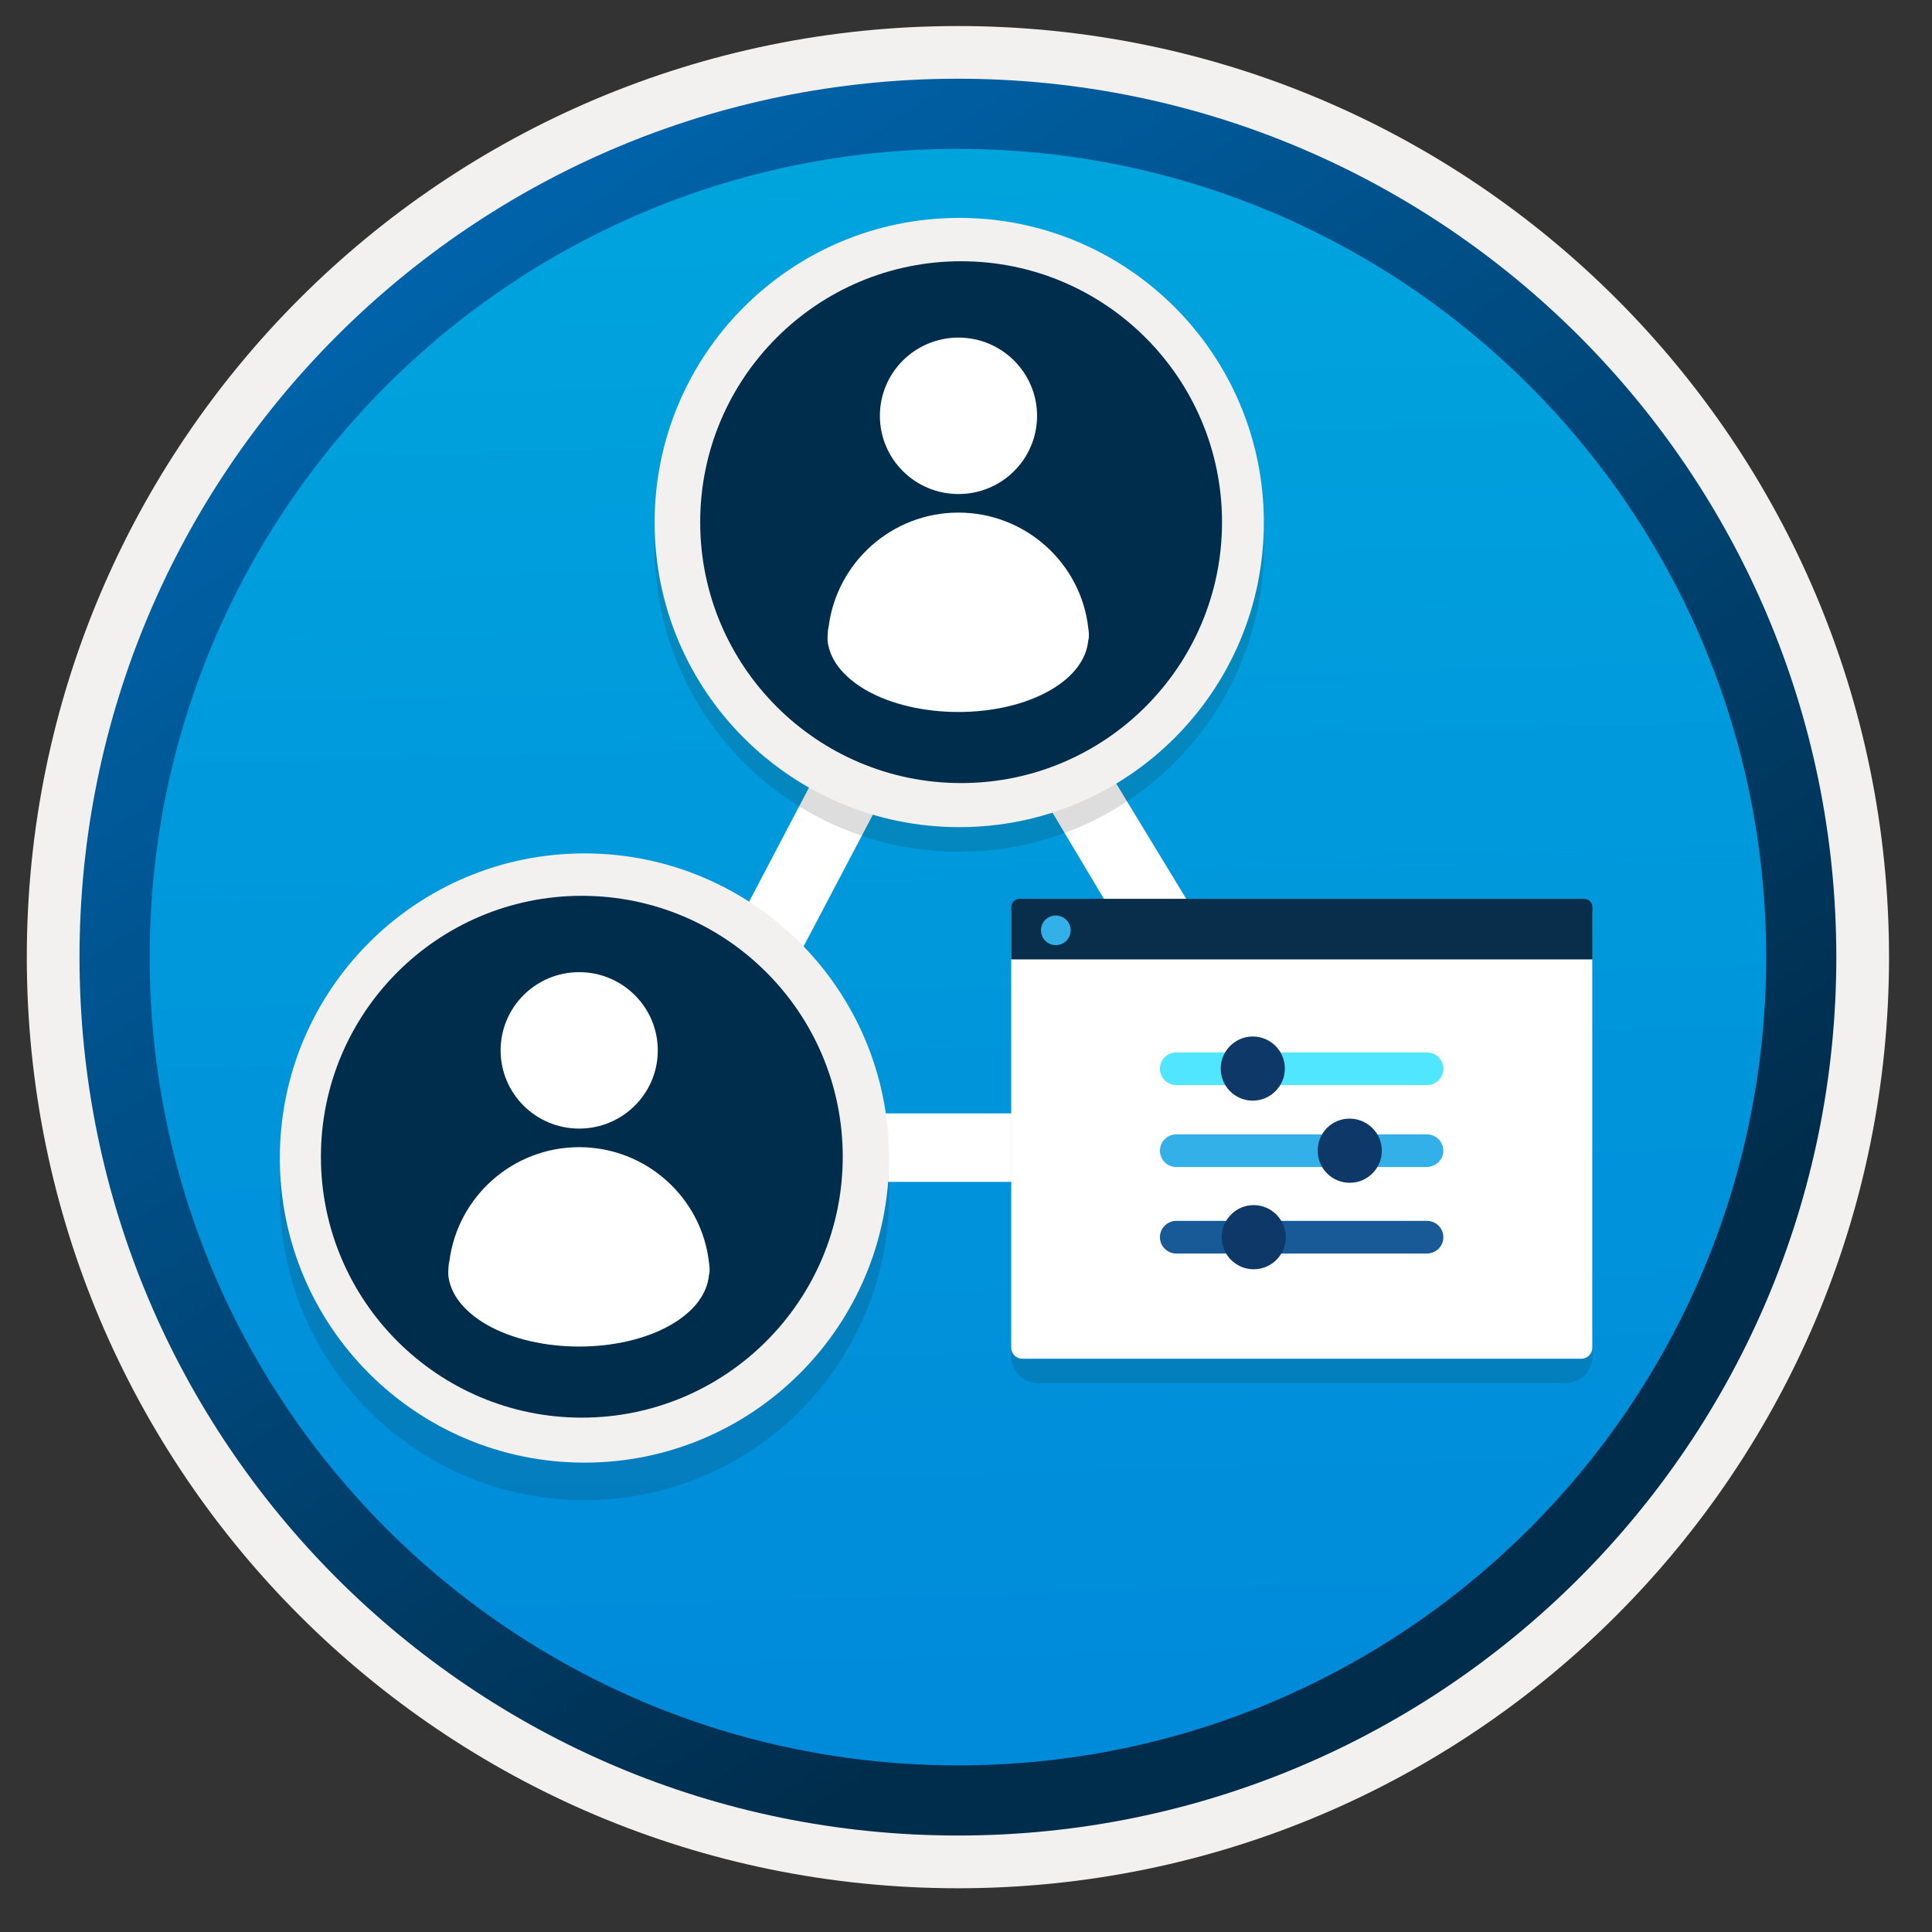 <svg width="103" height="103" viewBox="0 0 103 103" fill="none" xmlns="http://www.w3.org/2000/svg">
<rect x="0" y="0" width="103" height="103" fill="#333333" stroke="none"/>
<path d="M51.069 97.838C25.219 97.838 4.259 76.888 4.259 51.028C4.259 25.168 25.219 4.218 51.069 4.218C76.919 4.218 97.879 25.178 97.879 51.028C97.879 76.878 76.919 97.838 51.069 97.838Z" fill="url(#paint0_linear)"/>
<path fill-rule="evenodd" clip-rule="evenodd" d="M96.969 51.028C96.969 76.378 76.419 96.928 51.069 96.928C25.719 96.928 5.169 76.378 5.169 51.028C5.169 25.678 25.719 5.128 51.069 5.128C76.419 5.128 96.969 25.678 96.969 51.028ZM51.069 1.388C78.489 1.388 100.709 23.608 100.709 51.028C100.709 78.448 78.479 100.668 51.069 100.668C23.649 100.668 1.429 78.438 1.429 51.028C1.429 23.608 23.649 1.388 51.069 1.388Z" fill="#F2F1F0"/>
<path fill-rule="evenodd" clip-rule="evenodd" d="M94.159 51.027C94.159 74.827 74.869 94.117 51.069 94.117C27.269 94.117 7.979 74.827 7.979 51.027C7.979 27.227 27.269 7.937 51.069 7.937C74.869 7.937 94.159 27.227 94.159 51.027ZM51.069 4.197C76.929 4.197 97.899 25.167 97.899 51.027C97.899 76.887 76.929 97.857 51.069 97.857C25.209 97.857 4.239 76.887 4.239 51.027C4.239 25.167 25.199 4.197 51.069 4.197Z" fill="url(#paint1_linear)"/>
<path d="M43.589 59.358C43.709 59.947 43.789 60.547 43.789 61.178C43.789 61.807 43.709 62.407 43.589 62.998C42.739 67.058 39.159 70.108 34.839 70.108C29.929 70.108 25.909 66.108 25.909 61.178C25.909 57.377 28.329 54.108 31.709 52.828L30.649 49.398C25.779 51.138 22.269 55.758 22.269 61.188C22.269 68.118 27.919 73.767 34.849 73.767C41.149 73.767 46.349 69.067 47.259 63.008H70.069V59.358H43.589Z" fill="white"/>
<path d="M29.699 61.197C29.699 64.047 32.019 66.368 34.869 66.368C37.719 66.368 40.039 64.047 40.039 61.197C40.039 59.968 39.589 58.877 38.889 57.968L48.169 40.328C47.019 39.898 46.049 39.267 45.169 38.417C43.479 36.797 42.409 34.508 42.409 31.977C42.409 27.067 46.409 23.047 51.339 23.047C56.269 23.047 60.269 27.047 60.269 31.977C60.269 32.727 60.149 33.468 59.959 34.167L63.329 35.508C63.649 34.367 63.919 33.218 63.919 31.977C63.919 25.047 58.269 19.398 51.339 19.398C44.409 19.398 38.769 25.047 38.769 31.968C38.769 35.847 40.589 39.278 43.329 41.608L35.709 56.127C35.429 56.078 35.159 56.047 34.849 56.047C32.029 56.047 29.699 58.347 29.699 61.197Z" fill="white"/>
<path d="M66.759 53.708L55.459 35.108C56.119 34.248 56.539 33.168 56.539 31.978C56.539 29.128 54.219 26.808 51.369 26.808C48.519 26.808 46.199 29.128 46.199 31.978C46.199 34.828 48.519 37.148 51.369 37.148C51.689 37.148 52.029 37.118 52.359 37.038L62.409 53.878C63.439 53.198 64.729 52.618 65.999 52.388C66.479 52.298 66.759 53.708 66.759 53.708Z" fill="white"/>
<path opacity="0.15" d="M51.139 45.407C60.109 45.407 67.379 38.137 67.379 29.167C67.379 20.197 60.109 12.927 51.139 12.927C42.169 12.927 34.899 20.197 34.899 29.167C34.899 38.137 42.169 45.407 51.139 45.407Z" fill="#1F1D20"/>
<path d="M51.139 44.097C60.109 44.097 67.379 36.827 67.379 27.857C67.379 18.887 60.109 11.617 51.139 11.617C42.169 11.617 34.899 18.887 34.899 27.857C34.899 36.827 42.169 44.097 51.139 44.097Z" fill="#F2F1F0"/>
<path opacity="0.15" d="M31.159 79.977C40.129 79.977 47.399 72.707 47.399 63.737C47.399 54.767 40.129 47.497 31.159 47.497C22.189 47.497 14.919 54.767 14.919 63.737C14.919 72.707 22.189 79.977 31.159 79.977Z" fill="#1F1D20"/>
<path d="M31.159 77.977C40.129 77.977 47.399 70.707 47.399 61.737C47.399 52.767 40.129 45.497 31.159 45.497C22.189 45.497 14.919 52.767 14.919 61.737C14.919 70.707 22.189 77.977 31.159 77.977Z" fill="#F2F1F0"/>
<path d="M51.239 41.748C58.919 41.748 65.149 35.518 65.149 27.838C65.149 20.158 58.919 13.928 51.239 13.928C43.559 13.928 37.329 20.158 37.329 27.838C37.329 35.518 43.559 41.748 51.239 41.748Z" fill="#002D4C"/>
<path d="M58.019 33.488C57.639 30.038 54.679 27.328 51.099 27.328C47.549 27.328 44.619 29.978 44.179 33.398C44.119 33.638 44.119 33.898 44.119 34.138C44.209 35.108 44.889 36.048 46.159 36.788C48.879 38.348 53.319 38.348 56.009 36.788C57.279 36.048 57.929 35.108 58.019 34.138C58.079 33.938 58.049 33.698 58.019 33.488Z" fill="white"/>
<path d="M51.099 26.338C53.419 26.338 55.289 24.468 55.289 22.168C55.289 19.868 53.409 17.998 51.099 17.998C48.779 17.998 46.909 19.868 46.909 22.168C46.909 24.468 48.779 26.338 51.099 26.338Z" fill="white"/>
<path d="M31.019 75.578C38.699 75.578 44.929 69.348 44.929 61.668C44.929 53.988 38.699 47.758 31.019 47.758C23.339 47.758 17.109 53.988 17.109 61.668C17.109 69.348 23.339 75.578 31.019 75.578Z" fill="#002D4C"/>
<path d="M37.799 67.318C37.419 63.868 34.459 61.158 30.879 61.158C27.329 61.158 24.399 63.808 23.959 67.228C23.899 67.468 23.899 67.728 23.899 67.968C23.989 68.938 24.669 69.878 25.939 70.618C28.659 72.178 33.099 72.178 35.789 70.618C37.059 69.878 37.709 68.938 37.799 67.968C37.859 67.758 37.829 67.528 37.799 67.318Z" fill="white"/>
<path d="M30.879 60.168C33.199 60.168 35.069 58.298 35.069 55.998C35.069 53.698 33.189 51.828 30.879 51.828C28.559 51.828 26.689 53.698 26.689 55.998C26.689 58.298 28.559 60.168 30.879 60.168Z" fill="white"/>
<path opacity="0.15" d="M55.339 73.738H83.469C84.259 73.738 84.899 73.098 84.899 72.308V49.878H53.909V72.308C53.909 73.098 54.549 73.738 55.339 73.738Z" fill="#1F1D20"/>
<path d="M54.499 72.438H84.299C84.629 72.438 84.889 72.178 84.889 71.848V48.578H53.909V71.848C53.909 72.168 54.169 72.438 54.499 72.438Z" fill="white"/>
<path d="M53.909 51.148H84.899V48.368C84.899 48.118 84.699 47.918 84.449 47.918H54.359C54.109 47.918 53.909 48.118 53.909 48.368V51.148V51.148Z" fill="#092E4C"/>
<path d="M56.289 50.388C56.729 50.388 57.079 50.038 57.079 49.598C57.079 49.158 56.719 48.808 56.289 48.808C55.849 48.808 55.499 49.158 55.499 49.598C55.499 50.038 55.849 50.388 56.289 50.388Z" fill="#32B0E7"/>
<path d="M76.949 56.978C76.949 56.498 76.559 56.108 76.079 56.108H62.709C62.229 56.108 61.839 56.498 61.839 56.978C61.839 57.458 62.229 57.848 62.709 57.848H76.079C76.569 57.838 76.949 57.458 76.949 56.978Z" fill="#50E6FF"/>
<path d="M65.079 56.968C65.079 57.918 65.849 58.678 66.789 58.678C67.729 58.678 68.499 57.908 68.499 56.968C68.499 56.018 67.729 55.258 66.789 55.258C65.849 55.258 65.079 56.028 65.079 56.968Z" fill="#0D3868"/>
<path d="M76.949 61.347C76.949 60.867 76.559 60.477 76.079 60.477H62.709C62.229 60.477 61.839 60.867 61.839 61.347C61.839 61.828 62.229 62.218 62.709 62.218H76.079C76.569 62.197 76.949 61.818 76.949 61.347Z" fill="#32B0E7"/>
<path d="M70.249 61.348C70.249 62.298 71.019 63.058 71.959 63.058C72.909 63.058 73.669 62.288 73.669 61.348C73.669 60.408 72.899 59.638 71.959 59.638C71.019 59.628 70.249 60.388 70.249 61.348Z" fill="#0D3868"/>
<path d="M76.949 65.958C76.949 65.478 76.559 65.088 76.079 65.088H62.709C62.229 65.088 61.839 65.478 61.839 65.958C61.839 66.438 62.229 66.828 62.709 66.828H76.079C76.569 66.818 76.949 66.438 76.949 65.958Z" fill="#185A97"/>
<path d="M65.129 65.958C65.129 66.908 65.899 67.668 66.839 67.668C67.789 67.668 68.549 66.898 68.549 65.958C68.549 65.018 67.779 64.248 66.839 64.248C65.909 64.238 65.129 65.018 65.129 65.958Z" fill="#0D3868"/>
<defs>
<linearGradient id="paint0_linear" x1="49.299" y1="-13.762" x2="53.281" y2="132.008" gradientUnits="userSpaceOnUse">
<stop stop-color="#00ABDE"/>
<stop offset="1" stop-color="#007ED8"/>
</linearGradient>
<linearGradient id="paint1_linear" x1="2.502" y1="-20.598" x2="98.03" y2="120.284" gradientUnits="userSpaceOnUse">
<stop stop-color="#007ED8"/>
<stop offset="0.707" stop-color="#002D4C"/>
</linearGradient>
</defs>
</svg>
